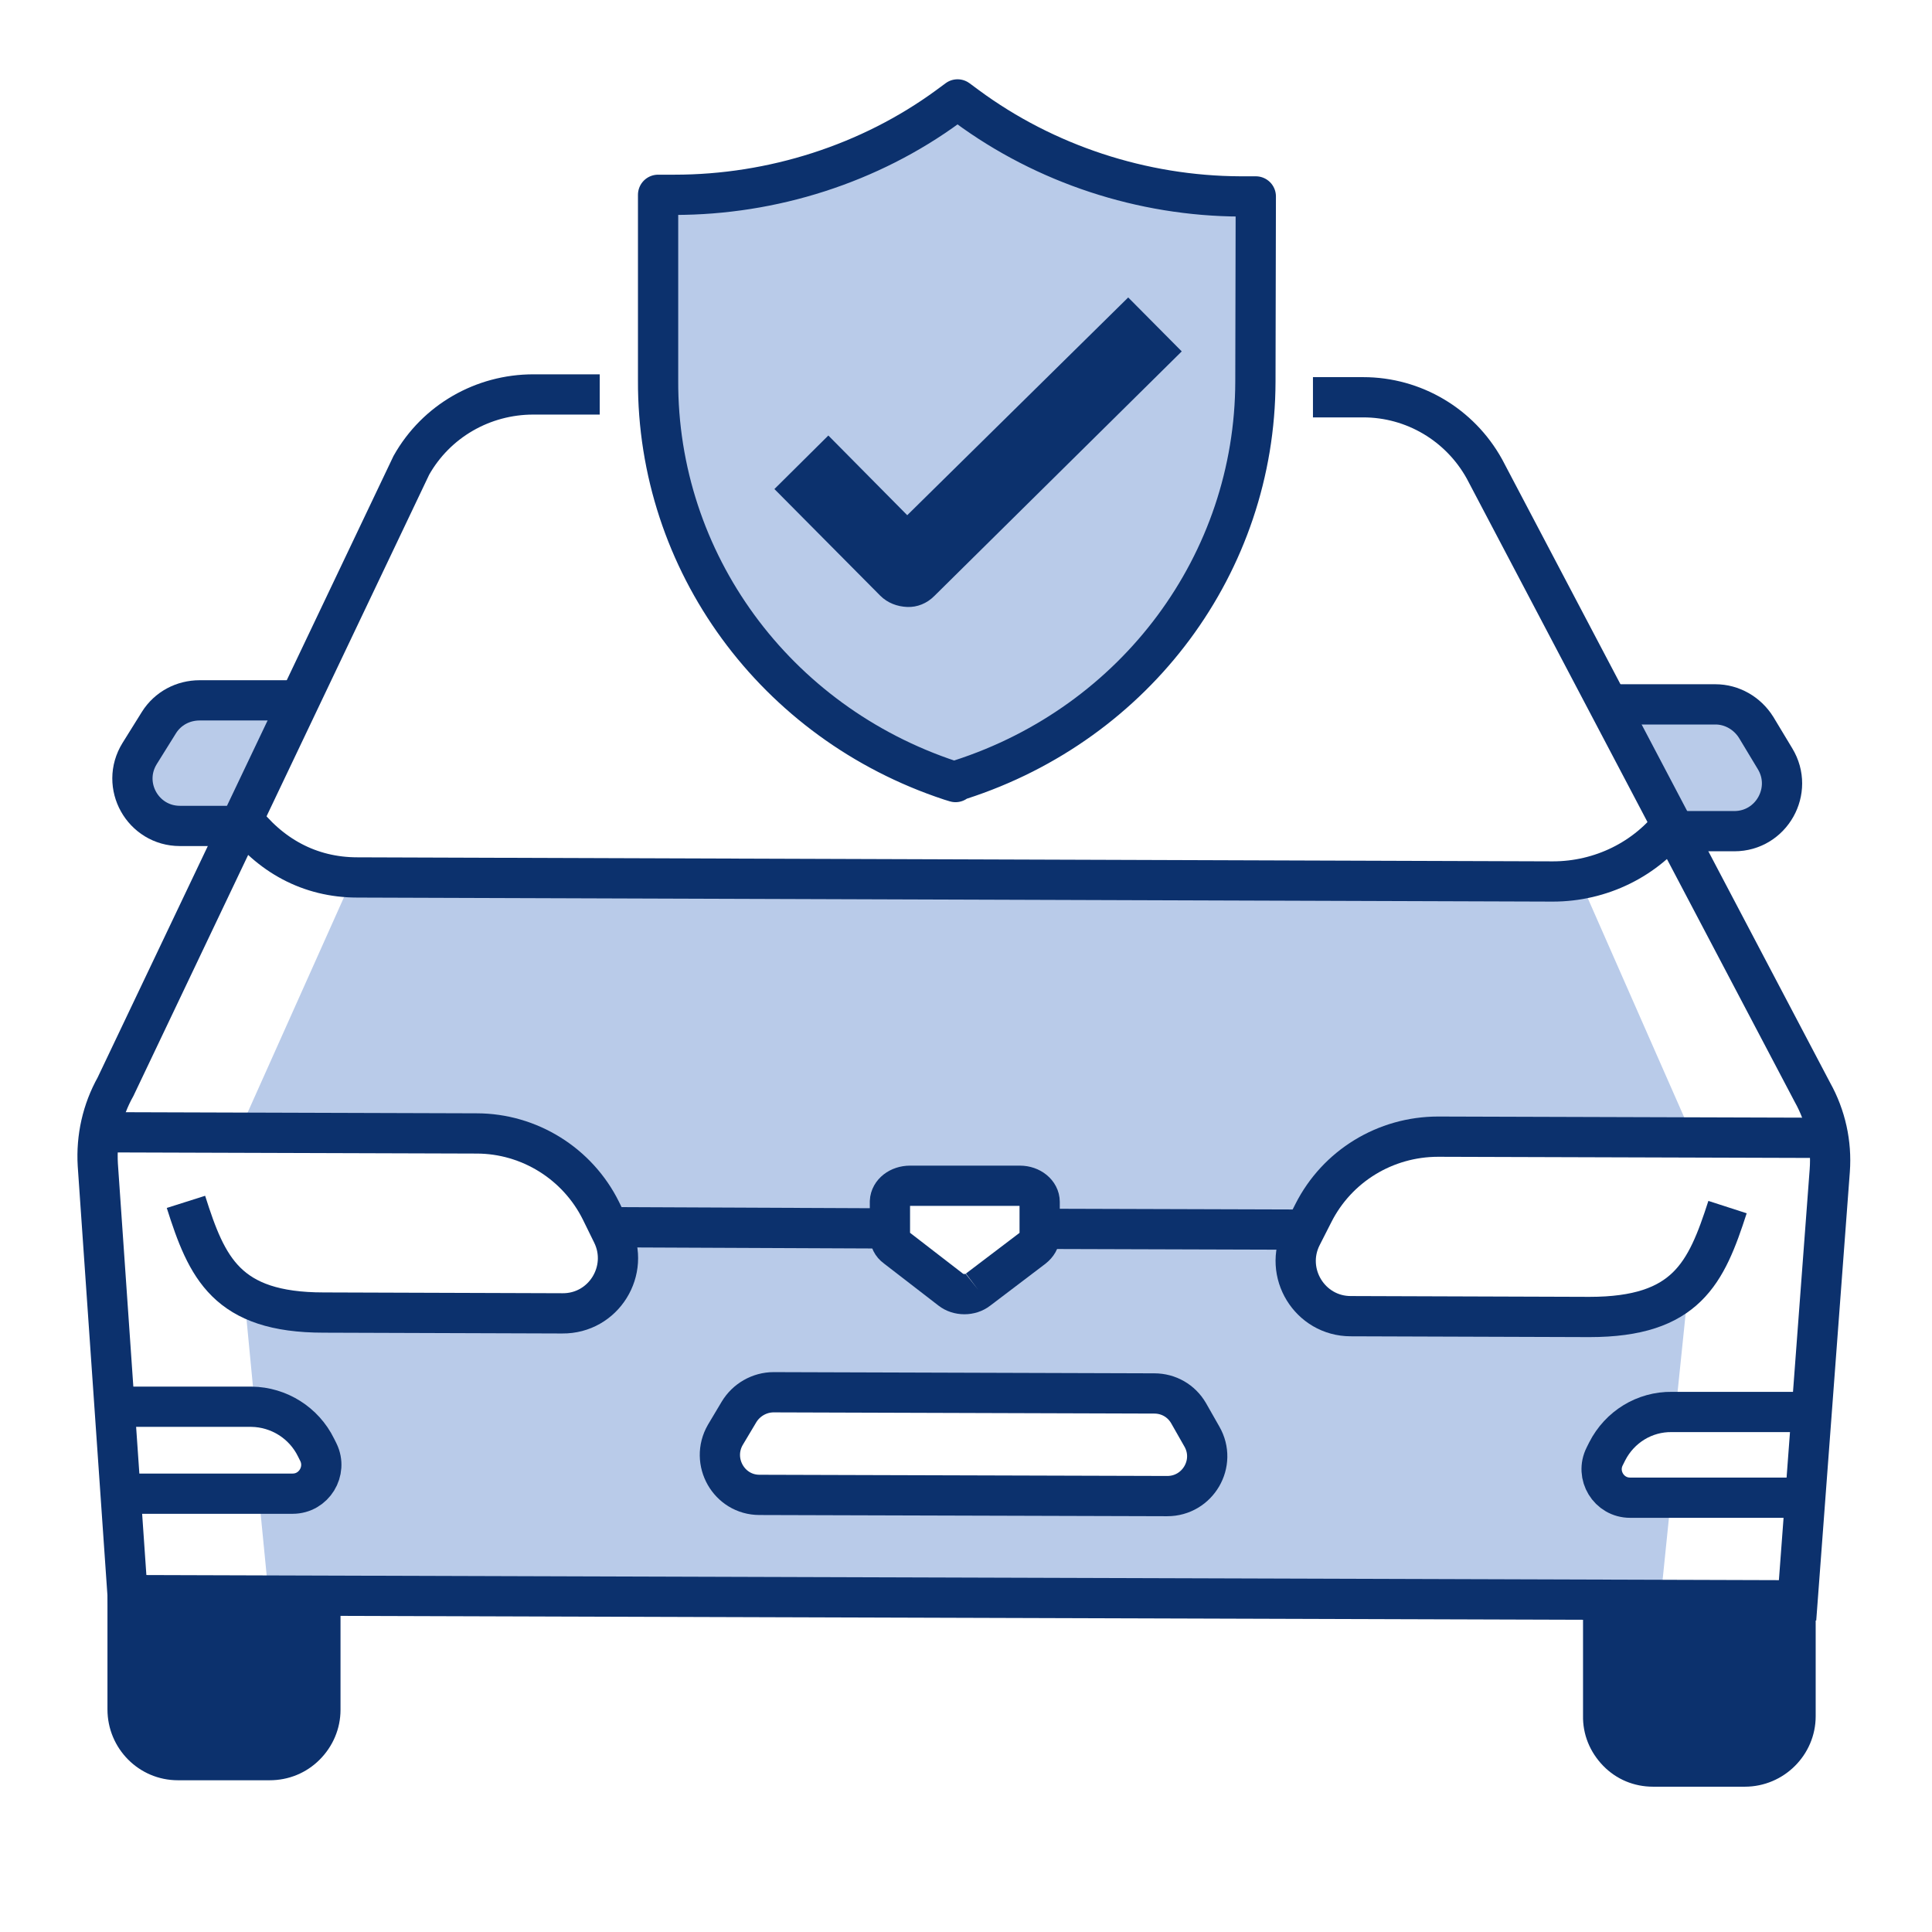 <?xml version="1.0" encoding="UTF-8"?><svg id="_48x48" xmlns="http://www.w3.org/2000/svg" width="48" height="48" viewBox="0 0 48 48"><path id="fill" d="M33.88,32.75c-1.72-.09-1.37-2.03-1.37-2.03,.59-1.17,2.22-2.43,3.53-2.43l6.16,.28-2.86-6.5-15.31-.22h-.03s-15.31,.12-15.31,.12l-2.9,6.48,6.16-.24c1.31,0,2.45,1,3.03,2.18,0,0,.83,2.22-.89,2.3l-5.67,.24c-1.74,0-2.34-.62-2.34-.62l.27,2.82,.2,.07c.68,0,1.3,.39,1.6,1l.06,.12c.23,.47-.11,1.03-.64,1.03h-1.12s.23,2.35,.23,2.35l34.57,.11,.24-2.35h-1.12c-.53,0-.87-.56-.63-1.03l.06-.12c.31-.61,.93-.99,1.61-.99l.2-.07,.29-2.81s-.61,.61-2.35,.6l-5.67-.28Zm-4.28,2.53l.33,.58c.38,.66-.1,1.49-.86,1.48l-10.13-.03c-.76,0-1.24-.83-.85-1.49l.34-.57c.18-.3,.5-.49,.86-.49l9.47,.03c.35,0,.68,.19,.85,.49Zm-5.24-3.08c-.19,.14-.49,.14-.68,0l-1.36-1.05c-.1-.08-.15-.18-.15-.29v-.85c0-.22,.23-.4,.5-.4h2.73c.27,0,.49,.19,.49,.41v.85c0,.11-.06,.22-.16,.29l-1.37,1.04" fill="#b9cbe9"/><path id="fill-2" d="M7.63,17.4h-2.67c-.41,0-.79,.2-1.01,.55l-.48,.77c-.49,.79,.08,1.8,1,1.8h1.84" fill="#b9cbe9"/><path id="fill-3" d="M39.95,17.5h2.67c.41,0,.79,.22,1.01,.57l.47,.78c.48,.79-.09,1.8-1.01,1.8h-1.84" fill="#b9cbe9"/><path d="M7.63,17.4h-2.67c-.41,0-.79,.2-1.01,.55l-.48,.77c-.49,.79,.08,1.8,1,1.8h1.84" fill="none" stroke="#0c316d" stroke-miterlimit="10"/><path d="M39.95,17.5h2.67c.41,0,.79,.22,1.01,.57l.47,.78c.48,.79-.09,1.8-1.01,1.8h-1.84" fill="none" stroke="#0c316d" stroke-miterlimit="10"/><path d="M39.33,39.38v3.24c-.01,.47,.17,.91,.5,1.25s.77,.52,1.24,.52h2.28s0,0,0,0c.97,0,1.76-.79,1.76-1.75v-3.24s-5.79-.02-5.79-.02Z" fill="#0c316d"/><path d="M2.67,42.47c0,.97,.78,1.76,1.75,1.76h2.28s0,0,0,0c.47,0,.91-.18,1.24-.51,.33-.33,.52-.77,.52-1.24v-3.24s-5.79-.02-5.79-.02v3.24Z" fill="#0c316d"/><path d="M2.93,34.95h3.32c.68,.01,1.3,.4,1.6,1.01l.06,.12c.23,.47-.11,1.03-.64,1.03H3.1" fill="none" stroke="#0c316d" stroke-miterlimit="10"/><path d="M44.86,35.08h-3.32c-.68-.01-1.3,.37-1.61,.98l-.06,.12c-.24,.47,.1,1.03,.63,1.03h4.42" fill="none" stroke="#0c316d" stroke-miterlimit="10"/><path d="M14.9,9.8h-1.65c-1.25,0-2.41,.66-3.03,1.76L2.87,27c-.33,.59-.48,1.26-.44,1.94l.74,10.69,41.49,.13,.8-10.68c.05-.67-.1-1.35-.43-1.94l-8.15-15.49c-.61-1.1-1.76-1.78-3.01-1.78h-1.25" fill="none" stroke="#0c316d" stroke-miterlimit="10"/><path d="M41.61,20.4c-.71,.95-1.84,1.5-3.03,1.5l-14.85-.05-14.85-.05c-1.19,0-2.18-.55-2.89-1.5" fill="none" stroke="#0c316d" stroke-miterlimit="10"/><path d="M28.69,34.62l-9.47-.03c-.35,0-.68,.19-.86,.49l-.34,.57c-.38,.66,.09,1.49,.85,1.49l10.13,.03c.76,0,1.24-.82,.86-1.48l-.33-.58c-.18-.31-.5-.49-.85-.49Z" fill="none" stroke="#0c316d" stroke-miterlimit="10"/><line x1="15.17" y1="30.49" x2="22.12" y2="30.52" fill="none" stroke="#0c316d" stroke-miterlimit="10"/><line x1="25.89" y1="30.53" x2="32.45" y2="30.55" fill="none" stroke="#0c316d" stroke-miterlimit="10"/><path d="M2.3,28.13l9.54,.03c1.31,0,2.51,.75,3.09,1.92l.28,.57c.45,.91-.21,1.99-1.24,1.98l-5.93-.02c-2.41,0-2.9-1.11-3.42-2.75" fill="none" stroke="#0c316d" stroke-miterlimit="10"/><path d="M45.47,28.27l-9.74-.03c-1.31,0-2.51,.73-3.1,1.9l-.29,.57c-.46,.91,.2,1.99,1.22,1.99l5.93,.02c2.41,0,2.9-1.09,3.43-2.73" fill="none" stroke="#0c316d" stroke-miterlimit="10"/><path id="shield_fill" d="M23.74,19.43l-.13-.04c-4.36-1.44-7.28-5.43-7.26-9.94V4.84s.41,0,.41,0c2.43,0,4.85-.77,6.8-2.2l.23-.17,.23,.17c1.95,1.44,4.36,2.23,6.79,2.24h.39s-.01,4.6-.01,4.6c-.01,4.51-2.96,8.48-7.33,9.89l-.13,.04Z" fill="#b9cbe9"/><path d="M23.74,19.43l-.13-.04c-4.36-1.44-7.28-5.43-7.26-9.94V4.84s.41,0,.41,0c2.43,0,4.85-.77,6.8-2.2l.23-.17,.23,.17c1.95,1.44,4.36,2.23,6.79,2.24h.39s-.01,4.6-.01,4.6c-.01,4.51-2.96,8.48-7.33,9.89l-.13,.04Z" fill="none" stroke="#0c316d" stroke-linejoin="round"/><path d="M24.3,32.04l1.37-1.04c.1-.08,.16-.18,.16-.29v-.85c0-.22-.22-.4-.49-.4h-2.73c-.27,0-.49,.17-.5,.39v.85c0,.11,.05,.22,.15,.29l1.36,1.05c.19,.15,.49,.15,.68,0" fill="none" stroke="#0c316d" stroke-miterlimit="10"/><path d="M23.21,14.81c-.18,.18-.42,.28-.67,.27s-.49-.1-.67-.28l-2.63-2.65,1.34-1.33,1.96,1.98,5.49-5.41,1.33,1.34-6.15,6.08Z" fill="#0c316d"/></svg>